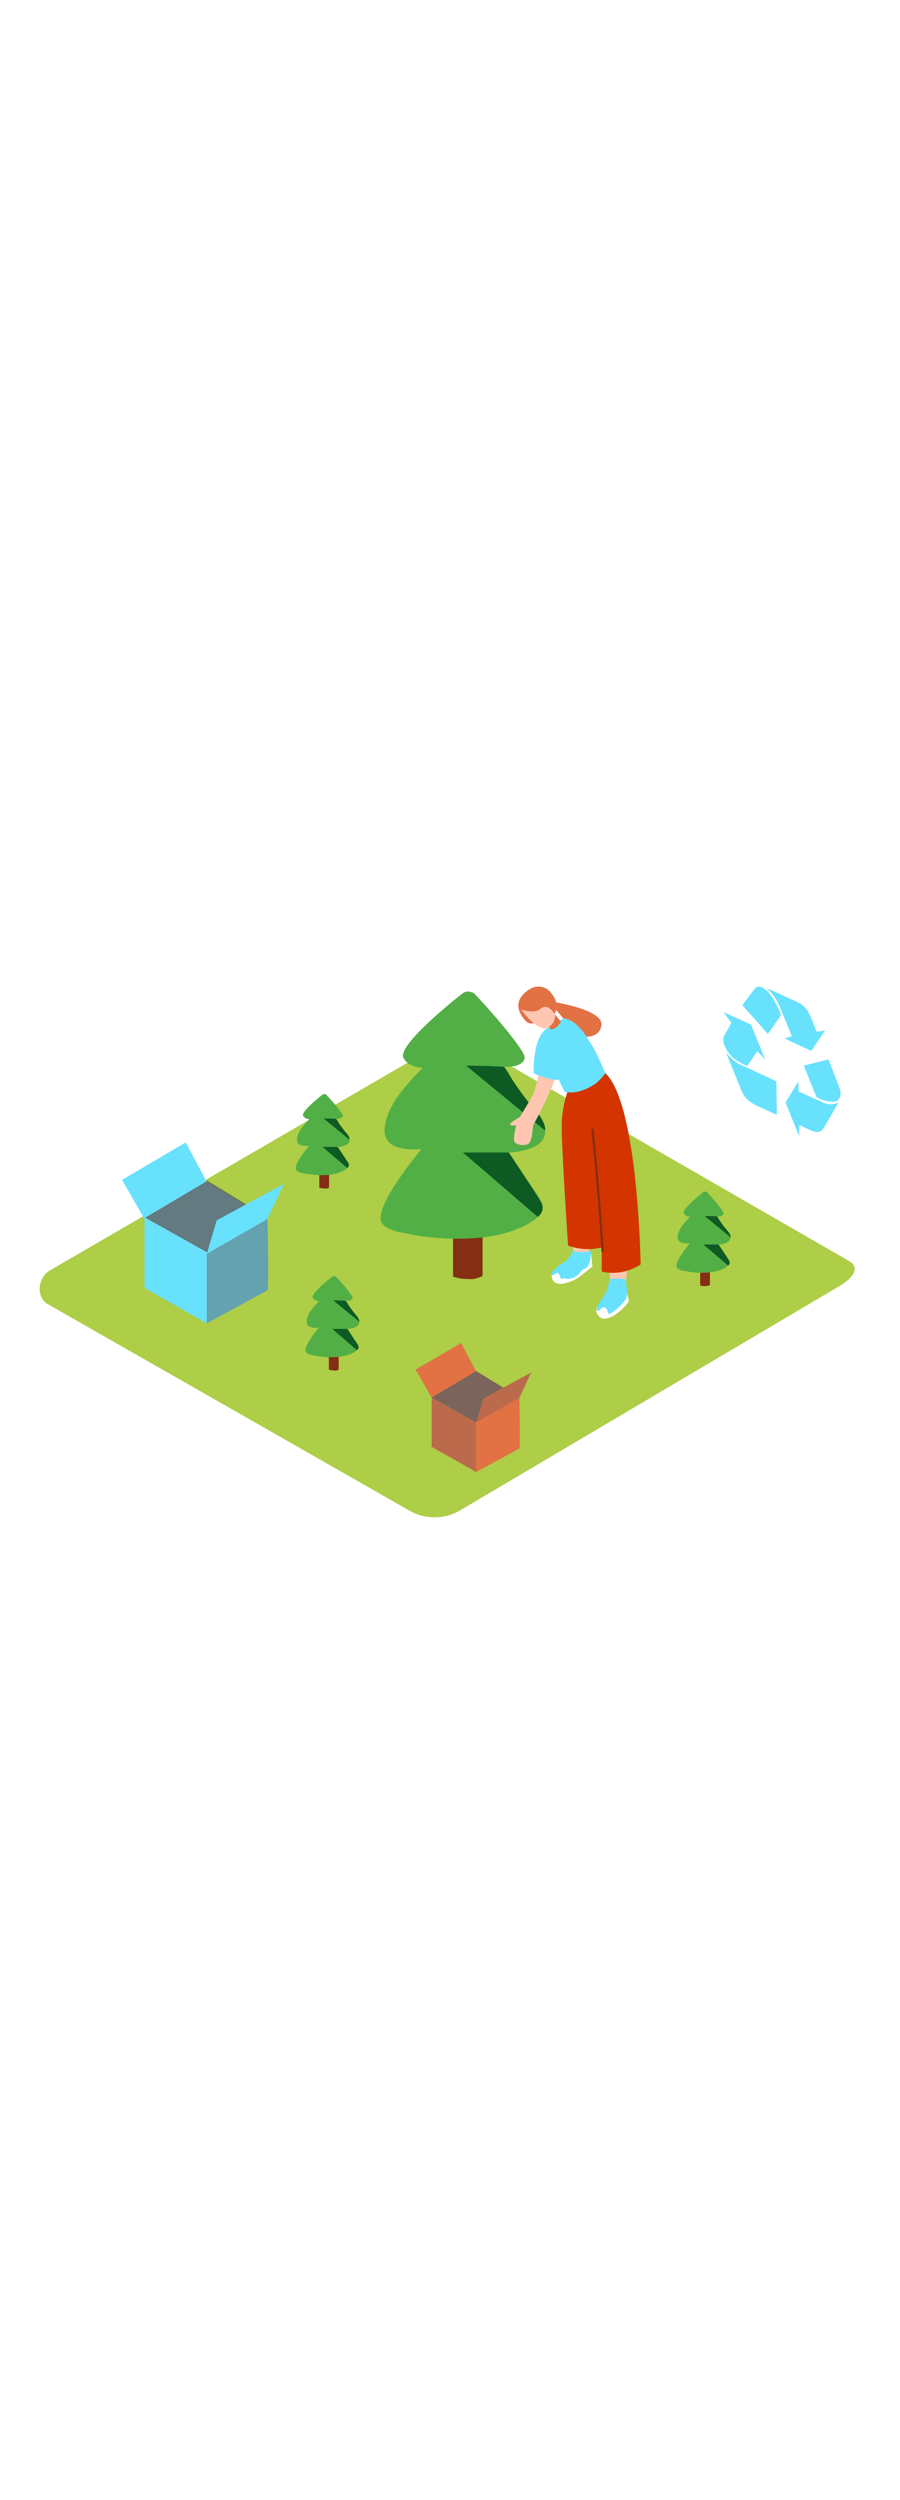 <svg version="1.1" id="Layer_1" xmlns="http://www.w3.org/2000/svg" xmlns:xlink="http://www.w3.org/1999/xlink" x="0px" y="0px" viewBox="0 0 500 500" style="width: 180px;" xml:space="preserve" data-imageid="recycling-3-42" imageName="Recycling 3" class="illustrations_image">
<style type="text/css">
	.st0_recycling-3-42{fill:#ADCE46;}
	.st1_recycling-3-42{opacity:0.32;fill:url(#SVGID_1_);enable-background:new    ;}
	.st2_recycling-3-42{fill:#842E13;}
	.st3_recycling-3-42{fill:#52AF45;}
	.st4_recycling-3-42{fill:#0D5B23;}
	.st5_recycling-3-42{fill:#FFC6B2;}
	.st6_recycling-3-42{fill:#68E1FD;}
	.st7_recycling-3-42{fill:#E27144;}
	.st8_recycling-3-42{fill:#FFFFFF;}
	.st9_recycling-3-42{fill:#D43500;}
	.st10_recycling-3-42{opacity:0.32;fill:url(#SVGID_00000134250230826316084370000001833331761455265458_);enable-background:new    ;}
	.st11_recycling-3-42{opacity:0.8;fill:#606060;enable-background:new    ;}
	.st12_recycling-3-42{opacity:0.3;fill:#606060;enable-background:new    ;}
	.st13_recycling-3-42{opacity:0.32;fill:url(#SVGID_00000102514223936181800880000008221412770416213688_);enable-background:new    ;}
	.st14_recycling-3-42{opacity:0.49;fill:#606060;enable-background:new    ;}
</style>
<path id="field_recycling-3-42" class="st0_recycling-3-42" d="M255.1,394.9l210.9-124.7c6.7-3.8,12.5-10,5.9-14l-211.7-122c-3.2-2-8-3.3-11.2-1.4L27.7,261.3&#xA;&#9;c-6.7,3.9-7.9,14.8-1.2,18.7l200.9,114.7C235.9,399.7,246.5,399.7,255.1,394.9z"/>
<g id="big_tree_recycling-3-42">
	
		<linearGradient id="SVGID_1_-recycling-3-42" gradientUnits="userSpaceOnUse" x1="203.277" y1="215.986" x2="221.897" y2="231.086" gradientTransform="matrix(1 0 0 -1 0 502)">
		<stop offset="0" style="stop-color:#606060;stop-opacity:3.000000e-02"/>
		<stop offset="0.97" style="stop-color:#D43500"/>
	</linearGradient>
	<path class="st1_recycling-3-42" d="M257.1,257.3c-15,5.3-39.4,9.8-54.9,13.1c-0.1,0.2-0.3,0.3-0.5,0.4c-4.4,1.9-8.8,2.1-12.9,0l-15.7,8.5&#xA;&#9;&#9;l33.3,18.7l61.7-33.4C266.7,263.6,267.2,260.6,257.1,257.3z"/>
	<path class="st2_recycling-3-42" d="M268.1,264.2v-75.4h-16.4v76C257.3,266.5,263.3,266.7,268.1,264.2z"/>
	<path class="st2_recycling-3-42" d="M261.5,189v77.2c2.3-0.1,4.5-0.8,6.5-1.8V189H261.5z"/>
	<path class="st3_recycling-3-42" d="M282.7,195.8c10.2-0.5,23.3-4.2,19.5-15.5c-2.3-6.7-9.2-12.6-13.7-18c-4.6-5.5-3.5-8.9-8.4-14.1&#xA;&#9;&#9;c4.2,0.2,10.4-0.6,11.4-4.8c0.9-3.7-18.8-26.2-27.4-35.3c-1.9-2.1-5.2-2.3-7.4-0.5c-10.2,8.1-36.1,29.6-32.5,35.8&#xA;&#9;&#9;c2.2,3.8,6.6,5,10.6,5.4c-9.3,9.4-20,21.1-21.1,33.5c-0.9,10.8,10.1,12.3,20.4,11.7c-7.1,8.6-26.4,33.3-22,40.8&#xA;&#9;&#9;c2.3,4,9.8,5.3,14.3,6.1c9.6,2,19.4,2.9,29.2,2.8c9.8-0.1,19.8-1.1,29.1-4.4c4.9-1.8,10.3-4.1,14.2-7.8c4.5-4.3,2-8.8-0.9-13.1&#xA;&#9;&#9;C292.8,211,287.7,203.4,282.7,195.8z"/>
	<path class="st4_recycling-3-42" d="M280.1,148.2c0,0-12.4-0.8-21.1-0.6l43.8,36c0,0,1.2-4.2-6.6-12.8S280.1,148.2,280.1,148.2z"/>
	<path class="st4_recycling-3-42" d="M282.7,195.8h-25.5l41.6,35.8c0,0,4.6-3.4,1.8-8.2S282.7,195.8,282.7,195.8z"/>
</g>
<g id="person_recycling-3-42">
	<path class="st5_recycling-3-42" d="M302.1,139.9c0,0-4.5,19.9-5.3,22.2s-8,14-8,14s-6.7,3.6-5.2,4.4c1,0.5,2.2,0.5,3.2,0c0,0-1.9,7.5-1,9.2&#xA;&#9;&#9;s4.5,2.6,7.3,1.5s2.7-9.5,3.2-10.7s14.5-25.4,15.9-40.7S302.1,139.9,302.1,139.9z"/>
	<path class="st6_recycling-3-42 targetColor" d="M300.8,130.1c0,0-4.4,4.9-4.4,21.7c0,0,12.6,5.6,15.2,2.8l3.1-15.8" style="fill: rgb(104, 225, 253);"/>
	<path class="st5_recycling-3-42" d="M331.7,198.8c0,0,2.7,22.4,4.3,28.1s2.9,41.7,2.9,41.7s4.8,3.4,8.9,0c0,0,2.2-29.2,1-36.9s0-38.5,0-38.5"/>
	<path class="st5_recycling-3-42" d="M315.9,192.3c0,0-0.5,16.5,0,22s2.9,39.9,2.9,39.9s4,3.4,8,0c0,0,2.6-17.1,2.3-20.3s-0.9-44.5-0.9-44.5"/>
	<path class="st7_recycling-3-42" d="M309,112.4c0,0.1,26.6,4.2,25.1,12.9s-13,5.7-13,5.7l-13.3-15.8"/>
	<path class="st8_recycling-3-42" d="M331.7,281.5c-0.8,1.8-0.4,3.8,0.9,5.2c2.3,2.5,5.3,1.2,7.9,0s9.7-7.6,8.8-9.3s-1.4-8.7-1.4-8.7"/>
	<path class="st6_recycling-3-42 targetColor" d="M338.8,265.9c0,0-1.2,6.6-2.8,8.8s-5.5,7.4-4.3,8.8s2.2-2.7,4.3-1.6s1.4,4.1,2.9,3.5s8.5-6.2,9.3-9.7&#xA;&#9;&#9;s-1-9.8-1-9.8" style="fill: rgb(104, 225, 253);"/>
	<path class="st8_recycling-3-42" d="M306.5,263.9c0,0-0.3,4,3.3,4.7s8-1.4,10-2.4s9.3-7.1,9.3-7.1l-0.9-8.6"/>
	<path class="st6_recycling-3-42 targetColor" d="M318.5,250c0,0-2.1,5.3-6,7.3c-3.9,2-6.9,5.9-6,6.6s2.7-1.9,3.7-1.1s1,3.9,2.2,3.1s3.8,1.2,7.4-1.2&#xA;&#9;&#9;s2.4-3.5,5.5-4.6s3-9.5,3-9.5S320.7,252.3,318.5,250z" style="fill: rgb(104, 225, 253);"/>
	<path class="st9_recycling-3-42" d="M315.2,162.3c-1.8,5.4-2.8,11-3.1,16.6c-0.5,10,3.5,68.6,3.5,68.6c6,2.2,12.5,2.6,18.7,1v13.4&#xA;&#9;&#9;c0,0,10.3,3.3,21.6-3.9c0,0-1.3-88.9-19.5-106.2"/>
	<path class="st6_recycling-3-42 targetColor" d="M331.2,157.3c1.9-1.6,3.6-3.5,5.1-5.5c-2.3-5.3-4.6-10.9-7-14.8c-4-6.5-8-13.9-15.8-15.8&#xA;&#9;&#9;c-3.2,1.4-6.2,3.1-9,5.2c-1.5,1-2.8,2.2-3.7,3.7c-0.2,6.4,0.4,10.4,4.1,15.2s6.3,12.6,8.9,16.8C319.5,163.4,325.8,161,331.2,157.3z&#xA;&#9;&#9;" style="fill: rgb(104, 225, 253);"/>
	<path class="st7_recycling-3-42" d="M308.2,118.9l3.4,4.2c0,0-1.8,3.9-5.4,4.4l-2.2-2.6"/>
	<path class="st7_recycling-3-42" d="M300.6,121.9c-6.5,5.4-9.7-0.6-9.7-0.6c-8.9-11.2,5.3-17.2,5.3-17.2s11.1-4,12.9,11.8"/>
	<path class="st5_recycling-3-42" d="M289.4,116.2c0,0,10.1,14.4,15.8,9.7s2-9.4,2-9.4s-5.1-9.8-11.3-8.2S289.4,116.2,289.4,116.2z"/>
	<path class="st7_recycling-3-42" d="M289.4,116.2c0,0,6.9,3,11-0.3s7.7,2.9,7.7,2.9s3-4.6-0.9-10.3c-2.1-3.2-10.1-5.6-14.2-2.6&#xA;&#9;&#9;S286.5,113.8,289.4,116.2z"/>
	<path class="st2_recycling-3-42" d="M329.8,183.1c-0.1-0.8-1.4-0.8-1.3,0c2.4,22.4,4.3,44.9,5.6,67.4c0,0.8,1.3,0.8,1.3,0&#xA;&#9;&#9;C334,228,332.1,205.5,329.8,183.1z"/>
</g>
<g id="box1_recycling-3-42">
	
		<linearGradient id="SVGID_00000177480981569916641280000000175492326041090486_-recycling-3-42" gradientUnits="userSpaceOnUse" x1="232.003" y1="124.394" x2="248.793" y2="138.013" gradientTransform="matrix(1 0 0 -1 0 502)">
		<stop offset="0" style="stop-color:#606060;stop-opacity:3.000000e-02"/>
		<stop offset="0.97" style="stop-color:#D43500"/>
	</linearGradient>
	<path style="opacity:0.32;fill:url(#SVGID_00000177480981569916641280000000175492326041090486_);enable-background:new    ;" d="&#xA;&#9;&#9;M241.6,342c-7.7-5.2,17.3,11.9,10.6,5.5l-46.5,25.2l30.1,16.9l55.7-30.1C288.4,357,244.8,344.1,241.6,342z"/>
	<path class="st7_recycling-3-42" d="M264.5,373.3v-27.6l-24.7-13.8v27.4L264.5,373.3z"/>
	<path class="st7_recycling-3-42" d="M264.5,345.7l24-13.8c0,0,0.7,27.8,0,28.3s-24,13.1-24,13.1V345.7z"/>
	<polygon class="st7_recycling-3-42" points="288.6,331.9 264.5,317.2 239.8,331.9 264.5,345.7 &#9;"/>
	<polygon class="st11_recycling-3-42" points="288.6,331.9 264.5,317.2 239.8,331.9 264.5,345.7 &#9;"/>
	<polygon class="st7_recycling-3-42" points="239.8,331.9 230.9,316.4 256.2,301.6 264.5,317.2 &#9;"/>
	<polygon class="st7_recycling-3-42" points="288.6,331.9 295.1,318 268.5,332.5 264.5,345.7 &#9;"/>
	<path class="st12_recycling-3-42" d="M264.5,373.3v-27.6l-24.7-13.8v27.4L264.5,373.3z"/>
	<polygon class="st12_recycling-3-42" points="288.6,331.9 295.1,318 268.5,332.5 264.5,345.7 &#9;"/>
</g>
<g id="recycle_recycling-3-42">
	<path class="st6_recycling-3-42 targetColor" d="M460.3,144.1c0.8,2.1,1.6,4.2,2.4,6.2c1.2,3.3,2.5,6.5,3.7,9.8c0.9,2.4,0.7,4.3-0.2,5.8s-2.4,1.7-4,1.7&#xA;&#9;&#9;c-2.4-0.1-4.8-0.7-7-1.8c-0.4-0.2-0.8-0.4-1.2-0.6c-0.3-0.2-0.5-0.4-0.6-0.7c-2.2-5.5-4.5-11.1-6.7-16.6c0-0.1-0.1-0.3-0.1-0.4&#xA;&#9;&#9;L460.3,144.1z" style="fill: rgb(104, 225, 253);"/>
	<path class="st6_recycling-3-42 targetColor" d="M443.4,156.2c0.1,2,0.2,3.9,0.4,5.7c0.2,0.1,0.4,0.2,0.5,0.3l3.4,1.5l2.4,1.1c2.1,1,4.3,1.9,6.4,2.9&#xA;&#9;&#9;c2.1,1.1,4.4,1.5,6.8,1.2c0.8-0.2,1.6-0.4,2.4-0.8c0,0.1-0.1,0.2-0.1,0.3c-2.6,4.6-5.3,9.2-8,13.8c-1.4,2.3-3.6,2.8-6.6,1.5&#xA;&#9;&#9;l-2.1-0.9c-1.4-0.6-2.8-1.3-4.1-1.9l-0.7-0.3c0,1.9-0.1,3.9-0.1,6c-0.2-0.4-0.3-0.6-0.4-0.8l-6.9-17.1c-0.2-0.4-0.3-0.7-0.1-1&#xA;&#9;&#9;c2.3-3.7,4.5-7.4,6.7-11.1C443.2,156.4,443.3,156.4,443.4,156.2z" style="fill: rgb(104, 225, 253);"/>
	<path class="st6_recycling-3-42 targetColor" d="M416.7,124.5c0.4,0.1,0.6,0.4,0.8,0.8c2.4,6.1,4.9,12.1,7.3,18.1c0.1,0.2,0.1,0.3,0.2,0.7l-4.3-4.6&#xA;&#9;&#9;c-0.4,0.6-0.8,1.2-1.2,1.8c-1.4,2-2.7,4-4.1,6c-0.2,0.3-0.4,0.4-0.8,0.2c-2.1-0.9-4.2-2.1-6.1-3.4c-2.8-2-4.9-4.8-6.1-8.1&#xA;&#9;&#9;c-0.8-1.7-0.8-3.6,0-5.3c1.3-2.1,2.5-4.4,3.7-6.6c0.1-0.1,0.1-0.3,0.2-0.4l-4.3-5.8c0.2,0,0.3,0.1,0.5,0.2&#xA;&#9;&#9;C407.1,120.2,411.9,122.3,416.7,124.5z" style="fill: rgb(104, 225, 253);"/>
	<path class="st6_recycling-3-42 targetColor" d="M403,139.5c1.8,2.8,4.2,5.1,7,6.8c0.9,0.5,1.9,0.9,2.8,1.4l0.7,0.3l1.4,0.6l15.9,7.4l0.5,0.2l0.3,18.7&#xA;&#9;&#9;l-1.3-0.6l-5.9-2.7l-3.9-1.8c-2.2-1-4.2-2.4-5.9-4.1c-1-1-1.8-2.2-2.4-3.6l-9-22.3C403.1,139.8,403,139.6,403,139.5z" style="fill: rgb(104, 225, 253);"/>
	<path class="st6_recycling-3-42 targetColor" d="M423.4,104.1c0.2,0.1,0.4,0.2,0.5,0.3c2.3,1.2,4,3.5,5.6,6c1.7,2.7,3.1,5.6,4.2,8.6c0.1,0.2,0.1,0.5,0,0.7&#xA;&#9;&#9;c-2.3,3.4-4.6,6.8-7,10.1c0,0.1-0.1,0.1-0.1,0.1c-4.7-5.3-9.4-10.6-14.2-15.9c0.1-0.2,0.2-0.3,0.3-0.4c2.2-3,4.4-6,6.7-8.9&#xA;&#9;&#9;C420.3,103.5,421.8,103.3,423.4,104.1z" style="fill: rgb(104, 225, 253);"/>
	<path class="st6_recycling-3-42 targetColor" d="M443.4,112.4c3,1.4,5.2,4,6.8,7.6c1.2,2.9,2.3,5.7,3.5,8.7l4.5-0.6l0.1,0.1c-0.2,0.2-0.3,0.5-0.5,0.7&#xA;&#9;&#9;c-2.3,3.4-4.6,6.7-6.8,10.1c-0.2,0.3-0.5,0.3-0.9,0.1c-4.5-2.1-9.1-4.2-13.6-6.4l-0.6-0.3l4-1.2c-0.1-0.4-0.2-0.7-0.4-1&#xA;&#9;&#9;c-2-4.9-4-9.8-6-14.7c-1.2-3-2.8-5.7-4.8-8.2c-0.6-0.8-1.4-1.4-2-2.1c-0.2-0.2-0.4-0.4-0.6-0.5v-0.2l5.3,2.4l2.6,1.2&#xA;&#9;&#9;C437.1,109.6,440.2,111,443.4,112.4z" style="fill: rgb(104, 225, 253);"/>
</g>
<g id="trees_recycling-3-42">
	<path class="st2_recycling-3-42" d="M182.8,215.1v-24.8h-5.4v25C179.2,216,181.1,215.9,182.8,215.1z"/>
	<path class="st2_recycling-3-42" d="M180.7,190.5v25.4c0.7,0,1.5-0.2,2.1-0.6v-24.8H180.7z"/>
	<path class="st3_recycling-3-42" d="M187.6,192.7c3.4-0.2,7.6-1.4,6.4-5.1c-0.7-2.2-3-4.1-4.5-5.9s-1.1-2.9-2.8-4.6c1.4,0.1,3.4-0.2,3.8-1.6&#xA;&#9;&#9;c0.3-1.2-6.2-8.6-9-11.6c-0.6-0.7-1.7-0.8-2.4-0.2c-3.3,2.6-11.9,9.7-10.7,11.8c0.8,1.1,2.1,1.8,3.5,1.8c-3.1,3.1-6.6,6.9-6.9,11&#xA;&#9;&#9;c-0.3,3.6,3.3,4,6.7,3.8c-2.3,2.8-8.7,10.9-7.2,13.4c0.8,1.3,3.2,1.7,4.7,2c3.2,0.6,6.4,0.9,9.6,0.9c3.2,0,6.5-0.4,9.5-1.4&#xA;&#9;&#9;c1.7-0.5,3.3-1.4,4.7-2.6c1.5-1.4,0.7-2.9-0.3-4.3C190.9,197.7,189.3,195.2,187.6,192.7z"/>
	<path class="st4_recycling-3-42" d="M186.7,177.1c0,0-4.1-0.3-6.9-0.2l14.4,11.8c0,0,0.4-1.4-2.2-4.2C190.1,182.2,188.3,179.7,186.7,177.1z"/>
	<path class="st4_recycling-3-42" d="M187.6,192.7h-8.4l13.7,11.7c0.9-0.6,1.1-1.8,0.6-2.7C192.6,200.2,187.6,192.7,187.6,192.7z"/>
	<path class="st2_recycling-3-42" d="M188.1,316.2v-24.8h-5.4v25C184.5,317.1,186.5,317,188.1,316.2z"/>
	<path class="st2_recycling-3-42" d="M186,291.6v25.4c0.7,0,1.5-0.2,2.1-0.6v-24.8H186z"/>
	<path class="st3_recycling-3-42" d="M193,293.8c3.4-0.2,7.6-1.4,6.4-5.1c-0.8-2.2-3-4.1-4.5-5.9s-1.1-2.9-2.8-4.6c1.4,0.1,3.4-0.2,3.8-1.6&#xA;&#9;&#9;c0.3-1.2-6.2-8.6-9-11.6c-0.6-0.7-1.7-0.8-2.4-0.2c-3.3,2.6-11.9,9.7-10.7,11.8c0.8,1.1,2.1,1.8,3.5,1.8c-3.1,3.1-6.6,6.9-6.9,11&#xA;&#9;&#9;c-0.3,3.5,3.3,4,6.7,3.8c-2.3,2.8-8.7,10.9-7.2,13.4c0.8,1.3,3.2,1.7,4.7,2c3.2,0.6,6.4,0.9,9.6,0.9c3.2,0,6.5-0.4,9.6-1.4&#xA;&#9;&#9;c1.7-0.5,3.3-1.4,4.6-2.6c1.5-1.4,0.7-2.9-0.3-4.3C196.2,298.8,194.6,296.3,193,293.8z"/>
	<path class="st4_recycling-3-42" d="M192.1,278.2c0,0-4.1-0.3-6.9-0.2l14.4,11.8c0,0,0.4-1.4-2.2-4.2C195.4,283.3,193.7,280.8,192.1,278.2z"/>
	<path class="st4_recycling-3-42" d="M193,293.8h-8.4l13.7,11.8c0.9-0.6,1.1-1.8,0.6-2.7C197.9,301.3,193,293.8,193,293.8z"/>
	<path class="st2_recycling-3-42" d="M394.4,269.4v-24.7H389v25C390.8,270.2,392.7,270.1,394.4,269.4z"/>
	<path class="st2_recycling-3-42" d="M392.3,244.7V270c0.8-0.1,1.5-0.3,2.1-0.6v-24.7H392.3z"/>
	<path class="st3_recycling-3-42" d="M399.2,246.9c3.4-0.2,7.6-1.4,6.4-5.1c-0.7-2.2-3-4.1-4.5-5.9s-1.1-2.9-2.8-4.6c1.4,0.1,3.4-0.2,3.7-1.6&#xA;&#9;&#9;c0.3-1.2-6.2-8.6-9-11.6c-0.6-0.7-1.7-0.8-2.4-0.2c-3.3,2.7-11.9,9.7-10.7,11.8c0.8,1.1,2.1,1.8,3.5,1.8c-3.1,3.1-6.6,6.9-6.9,11&#xA;&#9;&#9;c-0.3,3.6,3.3,4,6.7,3.8c-2.3,2.8-8.7,10.9-7.2,13.4c0.8,1.3,3.2,1.7,4.7,2c3.2,0.6,6.4,1,9.6,0.9c3.2,0,6.5-0.4,9.5-1.4&#xA;&#9;&#9;c1.7-0.5,3.3-1.4,4.7-2.6c1.5-1.4,0.6-2.9-0.3-4.3C402.5,251.9,400.9,249.4,399.2,246.9z"/>
	<path class="st4_recycling-3-42" d="M398.4,231.3c0,0-4.1-0.3-6.9-0.2l14.4,11.8c0,0,0.4-1.4-2.2-4.2C401.7,236.4,399.9,233.9,398.4,231.3z"/>
	<path class="st4_recycling-3-42" d="M399.2,246.9h-8.4l13.7,11.7c0.9-0.6,1.1-1.8,0.6-2.7C404.2,254.4,399.2,246.9,399.2,246.9z"/>
</g>
<g id="box1-2_recycling-3-42">
	
		<linearGradient id="SVGID_00000064315332095425857980000015886835824891823796_-recycling-3-42" gradientUnits="userSpaceOnUse" x1="74.321" y1="186.152" x2="100.831" y2="223.862" gradientTransform="matrix(1 0 0 -1 0 502)">
		<stop offset="0" style="stop-color:#FFFFFF;stop-opacity:0"/>
		<stop offset="1" style="stop-color:#D43500"/>
	</linearGradient>
	<path style="opacity:0.32;fill:url(#SVGID_00000064315332095425857980000015886835824891823796_);enable-background:new    ;" d="&#xA;&#9;&#9;M66,277.3c4.5,2.2,8.8,4.7,13,7.5c6.6,4.4,16.4,7.8,22.6,12.9l47.4-27.3l-64-10.3l-24.2,14.1C62.6,275.2,64.3,276.3,66,277.3z"/>
	<path class="st6_recycling-3-42 targetColor" d="M114.9,290.7V252l-34.6-19.3V271L114.9,290.7z" style="fill: rgb(104, 225, 253);"/>
	<path class="st6_recycling-3-42 targetColor" d="M114.9,252l33.7-19.3c0,0,0.9,39,0,39.6s-33.7,18.4-33.7,18.4V252z" style="fill: rgb(104, 225, 253);"/>
	<polygon class="st6_recycling-3-42 targetColor" points="148.6,232.7 114.9,212.2 80.3,232.7 114.9,252 &#9;" style="fill: rgb(104, 225, 253);"/>
	<polygon class="st6_recycling-3-42 targetColor" points="80.3,232.7 67.8,211 103.2,190.2 114.9,212.2 &#9;" style="fill: rgb(104, 225, 253);"/>
	<path class="st14_recycling-3-42" d="M114.9,252l33.7-19.3c0,0,0.9,39,0,39.6s-33.7,18.4-33.7,18.4V252z"/>
	<polygon class="st11_recycling-3-42" points="149,232 115.3,211.5 80.7,232 115.3,251.4 &#9;"/>
	<polygon class="st6_recycling-3-42 targetColor" points="148.6,232.7 157.7,213.2 120.4,233.5 114.9,252 &#9;" style="fill: rgb(104, 225, 253);"/>
</g>
</svg>
